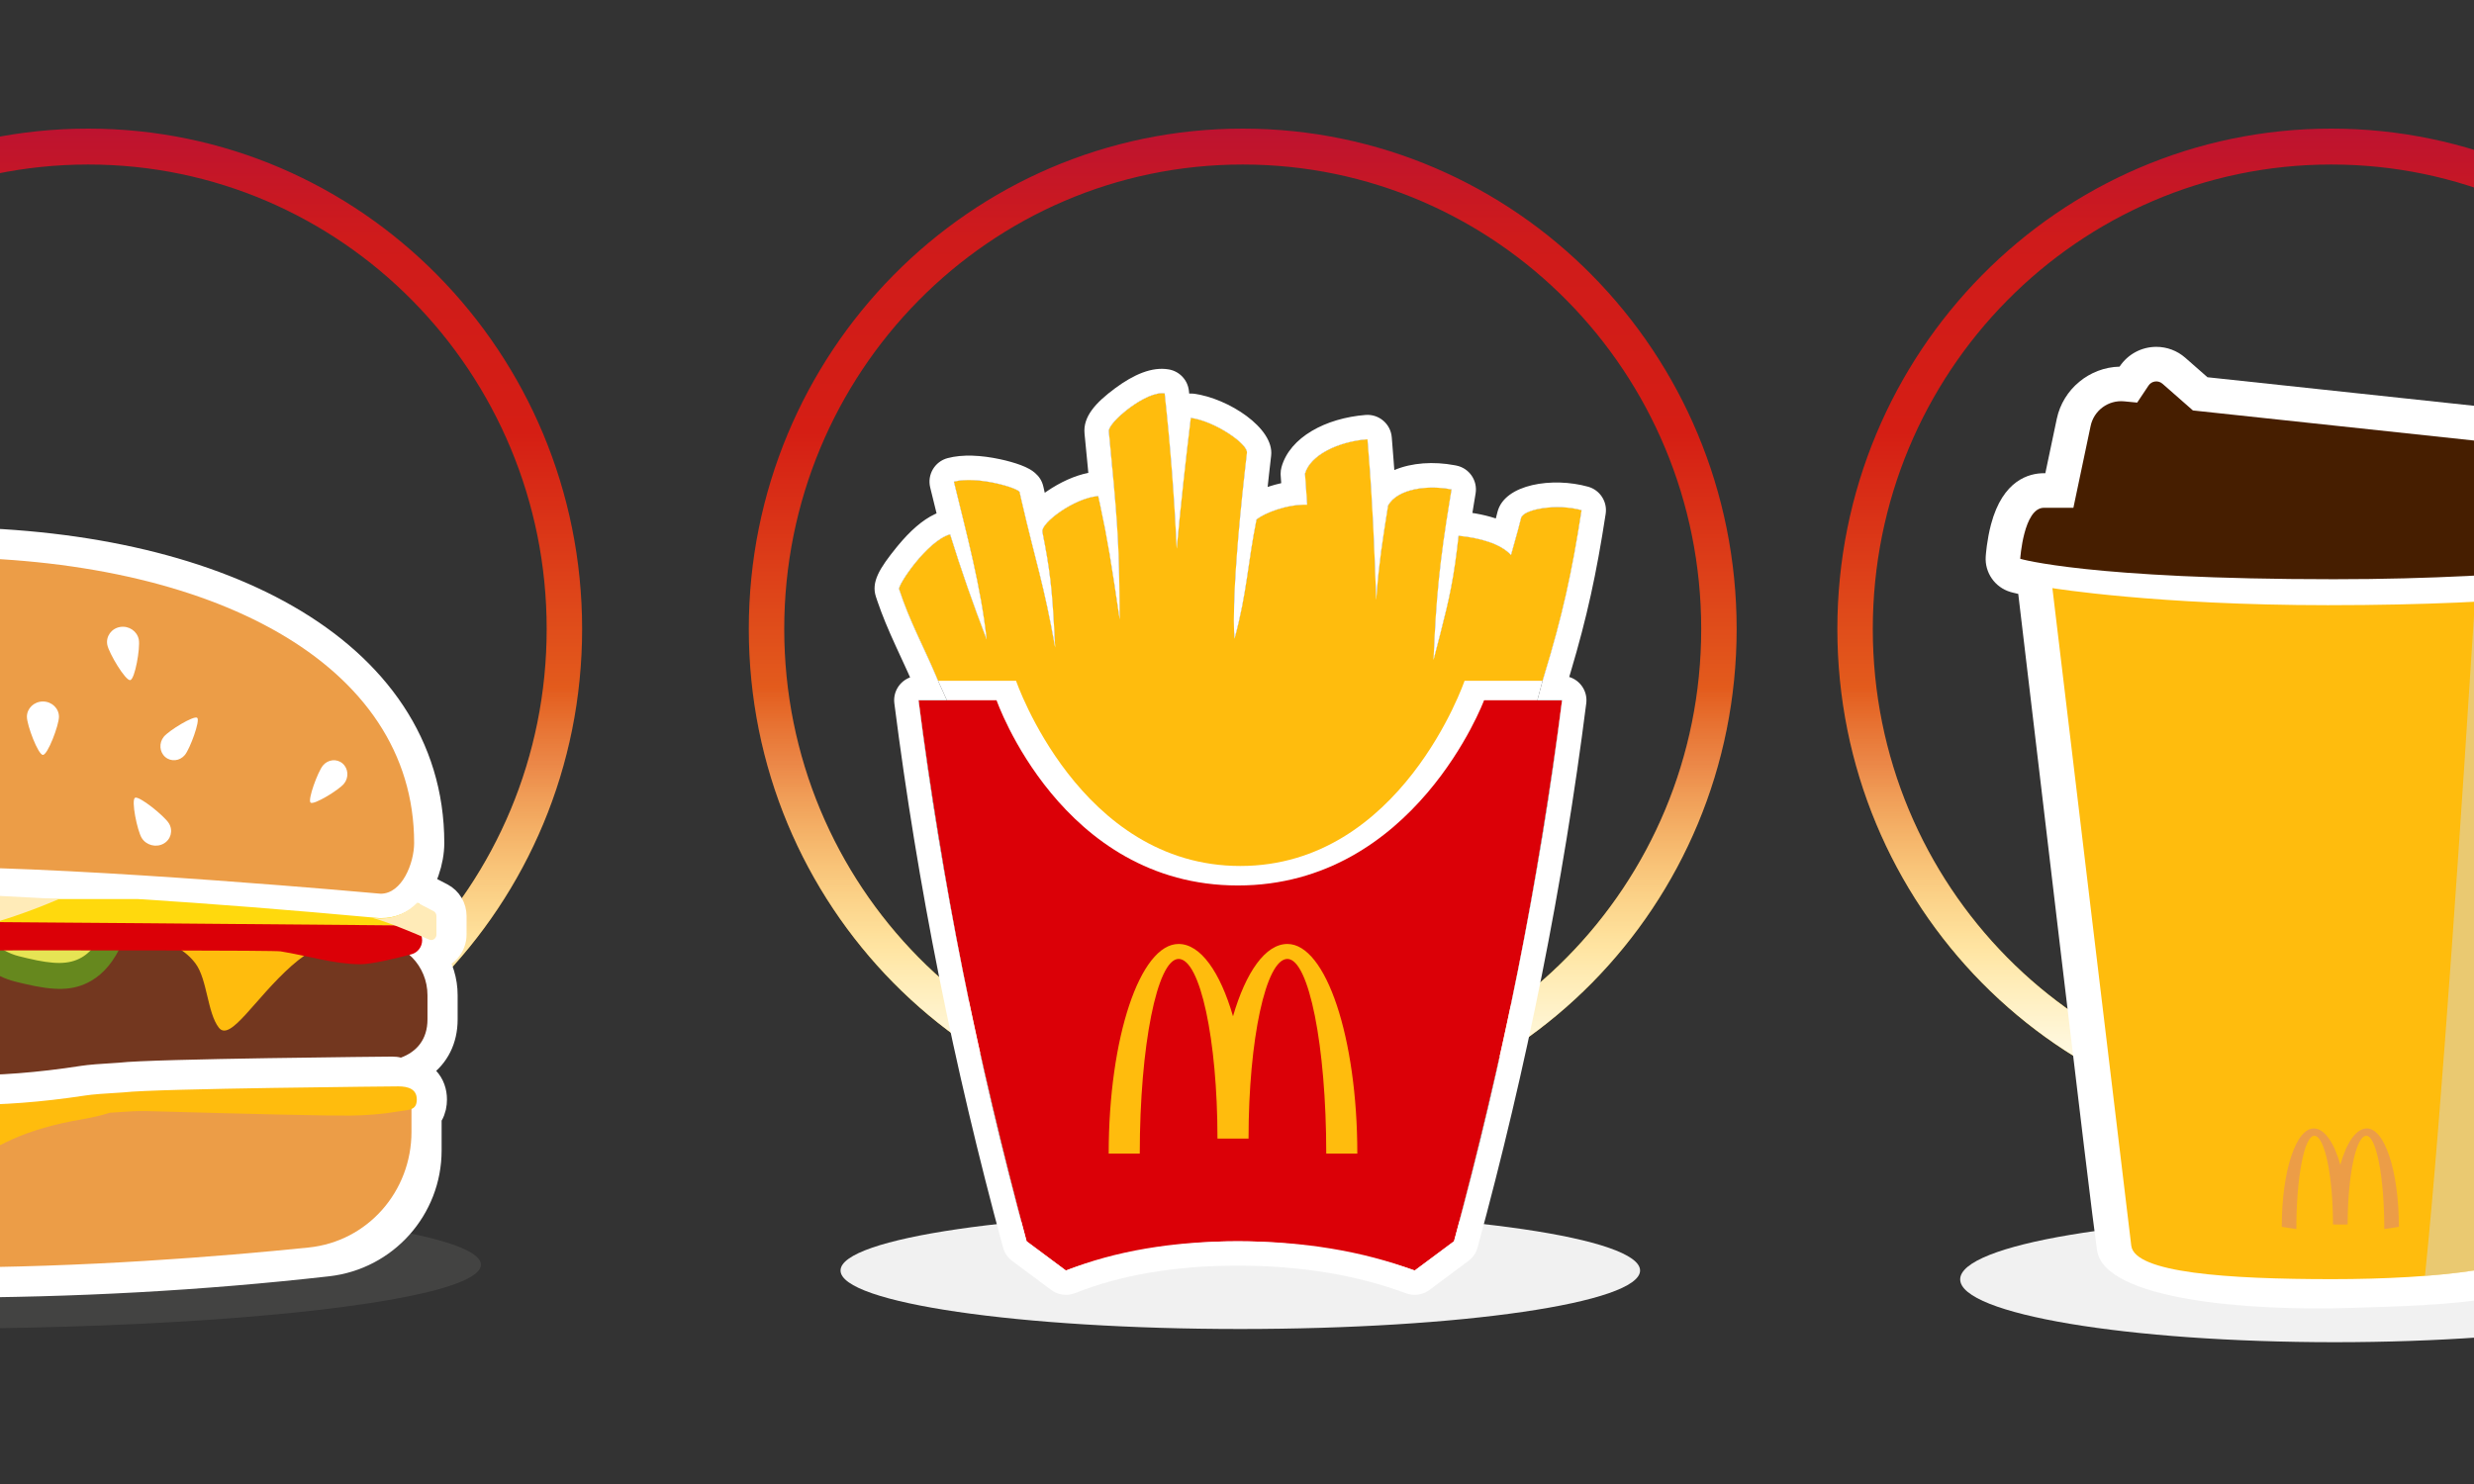 <svg width="375" height="225" viewBox="0 0 375 225" fill="none" xmlns="http://www.w3.org/2000/svg">
<rect x="0" y="0" width="375" height="225" fill="#333333" stroke="none"/>
<g clip-path="url(#clip0_1584_44983)">
<path fill-rule="evenodd" clip-rule="evenodd" d="M188.367 165.79C226.749 165.79 257.863 134.261 257.863 95.367C257.863 56.473 226.749 24.943 188.367 24.943C149.986 24.943 118.872 56.473 118.872 95.367C118.872 134.261 149.986 165.79 188.367 165.79ZM188.367 171.234C229.716 171.234 263.235 137.267 263.235 95.367C263.235 53.467 229.716 19.5 188.367 19.5C147.019 19.5 113.5 53.467 113.5 95.367C113.5 137.267 147.019 171.234 188.367 171.234Z" fill="url(#paint0_linear_1584_44983)"/>
<path fill-rule="evenodd" clip-rule="evenodd" d="M188.367 165.79C226.749 165.79 257.863 134.261 257.863 95.367C257.863 56.473 226.749 24.943 188.367 24.943C149.986 24.943 118.872 56.473 118.872 95.367C118.872 134.261 149.986 165.79 188.367 165.79ZM188.367 171.234C229.716 171.234 263.235 137.267 263.235 95.367C263.235 53.467 229.716 19.5 188.367 19.5C147.019 19.5 113.5 53.467 113.5 95.367C113.5 137.267 147.019 171.234 188.367 171.234Z" fill="url(#paint1_linear_1584_44983)"/>
<g style="mix-blend-mode:multiply">
<path fill-rule="evenodd" clip-rule="evenodd" d="M188.002 201.499C221.468 201.499 248.597 197.529 248.597 192.631C248.597 187.734 221.468 183.764 188.002 183.764C154.536 183.764 127.406 187.734 127.406 192.631C127.406 197.529 154.536 201.499 188.002 201.499Z" fill="#F1F1F1"/>
</g>
<path d="M168.067 65.389C167.935 64.042 173.799 59.169 176.536 59.65C177.401 67.556 178.005 75.386 178.359 83.175C178.981 76.575 179.69 69.97 180.498 63.357C184.097 63.836 189.165 67.285 189.007 68.648C186.371 91.293 187.129 96.78 187.134 96.814C189.041 89.756 189.076 85.657 190.458 78.758C191.675 77.785 195.031 76.448 198.135 76.518C198.058 75.258 197.897 73.083 197.806 71.817C198.58 69.037 202.768 66.956 207.276 66.597C208.078 76.255 208.255 81.635 208.607 90.934C208.959 85.807 209.463 82.539 210.402 76.645C211.831 74.077 216.464 73.491 220.021 74.209C218.288 84.532 217.699 90.065 217.292 100.04C219.36 92.015 220.219 89.12 221.084 81.232C224.233 81.532 227.47 82.422 229.033 84.158C229.644 81.932 229.995 80.773 230.564 78.53C230.898 77.219 235.919 76.29 239.729 77.353C238.343 86.359 236.958 92.767 234.354 101.448L233.817 103.217L233.029 106.173H236.773C236.762 106.26 234.18 126.61 230.071 147.186C225.955 167.795 220.397 188.177 220.392 188.198L214.435 192.632C214.381 192.612 202.488 188.198 187.629 188.198C172.773 188.198 161.621 192.611 161.567 192.632L155.61 188.198C155.605 188.18 150.002 167.57 145.931 147.186C141.867 126.836 139.24 106.261 139.229 106.173H143.528L142.185 103.217L141.804 102.308C139.891 97.817 137.858 94.136 136.279 89.319C136.083 88.711 140.522 82.007 144.013 81.014C145.698 86.463 147.555 91.756 149.551 96.939C148.7 89.052 146.531 81.032 144.586 73.028C148.094 72.096 154.411 73.996 154.551 74.618C156.855 84.845 158.14 88.056 159.938 98.162C159.524 89.81 159.275 87.017 158.004 80.636C157.739 79.308 162.868 75.481 166.461 75.213C167.737 80.918 168.318 84.411 169.715 93.881C169.63 83.447 169.601 80.977 168.067 65.389Z" fill="white"/>
<path fill-rule="evenodd" clip-rule="evenodd" d="M139.23 106.172H151.054C151.054 106.172 160.824 134.253 187.63 134.253C214.436 134.253 224.951 106.172 224.951 106.172H236.775C236.775 106.172 234.191 126.565 230.073 147.185C225.955 167.804 220.393 188.198 220.393 188.198L214.436 192.631C214.436 192.631 202.522 188.198 187.63 188.198C172.738 188.198 161.569 192.631 161.569 192.631L155.612 188.198C155.612 188.198 150.005 167.578 145.932 147.185C141.859 126.791 139.23 106.172 139.23 106.172Z" fill="#DB0007"/>
<path fill-rule="evenodd" clip-rule="evenodd" d="M195.139 143.121C191.81 143.121 188.839 147.397 186.895 154.083C184.953 147.397 181.981 143.121 178.651 143.121C172.798 143.121 168.051 157.348 168.051 174.897H172.762C172.762 158.602 175.4 145.391 178.651 145.391C181.904 145.391 184.54 157.586 184.54 172.628H189.251C189.251 157.586 191.887 145.391 195.139 145.391C198.392 145.391 201.029 158.602 201.029 174.897H205.738C205.738 157.348 200.994 143.121 195.139 143.121Z" fill="#FFBC0D"/>
<path fill-rule="evenodd" clip-rule="evenodd" d="M154.009 103.216C154.009 103.216 163.615 131.297 188.001 131.297C212.387 131.297 221.994 103.216 221.994 103.216C221.994 103.216 228.645 103.216 233.818 103.216C236.773 93.61 238.251 86.959 239.729 77.353C235.92 76.29 230.897 77.219 230.565 78.53C229.995 80.773 229.644 81.932 229.034 84.158C227.47 82.422 224.234 81.532 221.085 81.232C220.22 89.12 219.36 92.015 217.293 100.04C217.7 90.064 218.288 84.532 220.022 74.209C216.464 73.49 211.832 74.077 210.403 76.645C209.463 82.539 208.96 85.806 208.608 90.933C208.255 81.634 208.078 76.255 207.276 66.596C202.768 66.956 198.58 69.037 197.806 71.817C197.897 73.083 198.058 75.257 198.135 76.517C195.031 76.448 191.676 77.784 190.459 78.757C189.077 85.657 189.041 89.755 187.134 96.814C187.134 96.814 186.363 91.365 189.007 68.648C189.166 67.285 184.097 63.836 180.499 63.357C179.691 69.97 178.982 76.574 178.36 83.174C178.005 75.386 177.402 67.556 176.537 59.651C173.799 59.169 167.936 64.042 168.068 65.388C169.602 80.977 169.63 83.446 169.715 93.88C168.319 84.41 167.738 80.917 166.462 75.212C162.868 75.481 157.74 79.308 158.005 80.635C159.276 87.017 159.524 89.809 159.938 98.162C158.141 88.055 156.856 84.845 154.551 74.618C154.411 73.996 148.094 72.096 144.586 73.028C146.531 81.032 148.701 89.052 149.551 96.939C147.555 91.756 145.699 86.463 144.013 81.013C140.522 82.006 136.081 88.713 136.28 89.32C137.964 94.457 140.164 98.302 142.185 103.216H154.009Z" fill="#FFBC0D"/>
<path d="M169.027 58.865C171.836 56.786 174.618 55.562 177.177 56.013C178.795 56.298 180.03 57.617 180.209 59.25L180.253 59.672L180.349 59.666C180.505 59.66 180.664 59.664 180.824 59.679L180.985 59.696C186.159 60.385 193.163 64.893 192.677 69.076C192.568 70.012 192.463 70.927 192.364 71.818L192.145 73.832L192.351 73.763C192.942 73.569 193.556 73.401 194.179 73.262L194.204 73.256L194.124 72.131L194.111 71.872C194.106 71.52 194.151 71.168 194.246 70.827C195.508 66.295 200.929 63.397 206.982 62.914C209.012 62.752 210.79 64.263 210.958 66.292C211.059 67.504 211.15 68.66 211.234 69.777L211.344 71.269L211.378 71.256C214.006 70.146 217.304 69.941 220.48 70.535L220.753 70.588C222.707 70.982 223.995 72.856 223.665 74.821C223.567 75.404 223.473 75.971 223.383 76.524L223.181 77.772L223.732 77.863C224.72 78.038 225.66 78.265 226.54 78.547L226.728 78.608L226.848 78.15L226.982 77.623C228.059 73.378 235.348 72.296 240.722 73.795C242.523 74.298 243.665 76.067 243.381 77.916C241.972 87.072 240.561 93.528 238.091 101.85L237.854 102.64L237.928 102.662C239.512 103.182 240.605 104.743 240.454 106.488L240.438 106.638C238.705 120.321 236.457 134.078 233.694 147.91C230.932 161.74 227.686 175.494 223.956 189.172C223.739 189.969 223.26 190.67 222.598 191.163L216.641 195.597C215.636 196.345 214.32 196.533 213.146 196.096C205.633 193.3 197.132 191.895 187.628 191.895C178.144 191.895 169.917 193.294 162.931 196.067C161.74 196.54 160.389 196.362 159.361 195.597L153.404 191.163C152.741 190.669 152.262 189.967 152.045 189.169C148.285 175.342 145.038 161.589 142.307 147.91C139.575 134.23 137.327 120.473 135.563 106.641C135.34 104.884 136.382 103.288 137.938 102.709L137.949 102.706L137.579 101.877L137.238 101.128L135.844 98.103C134.566 95.313 133.739 93.331 132.99 91.137L132.768 90.471C132.04 88.25 133.284 86.203 135.893 82.985L136.137 82.688C137.931 80.525 139.788 78.85 141.725 77.942L141.962 77.835L140.995 73.902C140.521 71.949 141.694 69.975 143.637 69.459C145.891 68.86 148.7 69.006 151.605 69.629C152.752 69.875 153.849 70.188 154.729 70.519C155.229 70.707 155.668 70.904 156.052 71.122C156.347 71.29 156.619 71.474 156.885 71.706C157.476 72.223 157.939 72.847 158.155 73.807L158.361 74.714L158.706 74.474C160.687 73.125 162.891 72.104 164.964 71.696L164.888 70.882L164.391 65.752C164.138 63.189 166.028 61.086 169.027 58.865ZM176.536 59.651C173.799 59.169 167.935 64.043 168.067 65.39C169.308 78 169.564 82.025 169.661 88.627L169.714 93.882C168.44 85.243 167.845 81.577 166.781 76.669L166.461 75.214C162.868 75.482 157.739 79.309 158.004 80.637C159.148 86.38 159.463 89.216 159.816 95.814L159.937 98.163C158.214 88.478 156.962 85.126 154.833 75.862L154.551 74.619C154.411 73.997 148.094 72.097 144.586 73.029C146.531 81.033 148.7 89.053 149.551 96.94C147.555 91.757 145.698 86.464 144.013 81.015C140.522 82.008 136.082 88.712 136.279 89.32C137.875 94.188 139.934 97.895 141.864 102.45L142.185 103.218L143.527 106.174H139.229C140.981 119.92 143.215 133.591 145.93 147.187C148.645 160.782 151.871 174.453 155.609 188.199L161.566 192.633C169.012 189.677 177.7 188.199 187.628 188.199C197.556 188.199 206.492 189.677 214.435 192.633L220.391 188.199C224.099 174.604 227.326 160.933 230.071 147.187C232.817 133.44 235.05 119.769 236.772 106.174H233.028L233.816 103.218L234.081 102.353C236.862 93.206 238.295 86.669 239.729 77.353C235.919 76.291 230.897 77.22 230.563 78.531C230.374 79.279 230.209 79.907 230.05 80.493L229.032 84.159C227.469 82.423 224.233 81.533 221.084 81.233C220.384 87.619 219.688 90.733 218.351 95.944L217.292 100.041C217.679 90.552 218.23 85.083 219.775 75.688L220.021 74.21C216.463 73.492 211.83 74.078 210.401 76.647C209.524 82.147 209.027 85.361 208.679 89.933L208.606 90.935C208.274 82.167 208.098 76.884 207.407 68.213L207.275 66.598C202.767 66.957 198.58 69.038 197.806 71.818C197.876 72.792 197.987 74.303 198.069 75.522L198.134 76.519C195.03 76.449 191.675 77.786 190.458 78.759C189.076 85.659 189.04 89.757 187.133 96.815C187.127 96.773 186.432 91.706 188.705 71.293L189.006 68.649C189.164 67.286 184.097 63.837 180.498 63.358C179.69 69.971 178.98 76.575 178.358 83.176C178.004 75.387 177.401 67.557 176.536 59.651Z" fill="white"/>
<path fill-rule="evenodd" clip-rule="evenodd" d="M13.367 165.79C51.749 165.79 82.863 134.261 82.863 95.367C82.863 56.473 51.749 24.943 13.367 24.943C-25.014 24.943 -56.128 56.473 -56.128 95.367C-56.128 134.261 -25.014 165.79 13.367 165.79ZM13.367 171.234C54.715 171.234 88.235 137.267 88.235 95.367C88.235 53.467 54.715 19.5 13.367 19.5C-27.981 19.5 -61.5 53.467 -61.5 95.367C-61.5 137.267 -27.981 171.234 13.367 171.234Z" fill="url(#paint2_linear_1584_44983)"/>
<path fill-rule="evenodd" clip-rule="evenodd" d="M13.367 165.79C51.749 165.79 82.863 134.261 82.863 95.367C82.863 56.473 51.749 24.943 13.367 24.943C-25.014 24.943 -56.128 56.473 -56.128 95.367C-56.128 134.261 -25.014 165.79 13.367 165.79ZM13.367 171.234C54.715 171.234 88.235 137.267 88.235 95.367C88.235 53.467 54.715 19.5 13.367 19.5C-27.981 19.5 -61.5 53.467 -61.5 95.367C-61.5 137.267 -27.981 171.234 13.367 171.234Z" fill="url(#paint3_linear_1584_44983)"/>
<g style="mix-blend-mode:multiply">
<ellipse cx="-11.303" cy="191.748" rx="84.197" ry="9.715" fill="#A0A09F" fill-opacity="0.15"/>
</g>
<path d="M-9.278 82.216C11.542 82.216 29.987 86.245 43.313 93.915C56.697 101.618 65.059 113.11 65.06 127.812C65.06 129.133 64.794 130.614 64.309 131.996C64.065 132.689 63.752 133.398 63.359 134.073L63.97 134.684C64.295 134.762 64.597 134.913 64.858 135.122L66.764 136.113H66.763C67.828 136.665 68.436 137.76 68.436 138.885V141.698C68.436 143.244 67.265 144.693 65.571 144.804C65.505 144.913 65.435 145.019 65.36 145.123C66.449 146.776 67.083 148.764 67.083 150.896V154.561C67.083 157.543 65.838 159.816 63.846 161.281V163.372C64.034 163.509 64.217 163.668 64.389 163.85C65.139 164.644 65.464 165.653 65.464 166.697C65.464 167.372 65.346 168.135 64.92 168.84C64.838 168.975 64.747 169.097 64.654 169.212V174.427C64.654 183.034 58.191 190.27 49.638 191.238C30.665 193.386 11.161 194.459 -8.873 194.459C-11.595 194.459 -14.335 194.439 -17.09 194.399C-17.587 194.485 -18.076 194.472 -18.545 194.378C-36.245 194.077 -54.618 192.965 -73.661 191.039C-82.197 190.176 -88.717 183.067 -88.875 174.521C-88.875 174.515 -88.875 174.508 -88.875 174.501L-88.878 174.227V167.888C-88.878 166.626 -87.855 165.603 -86.594 165.603H-84.811C-84.773 165.567 -84.733 165.526 -84.692 165.478C-84.459 165.203 -84.021 164.522 -84.02 163.03C-84.02 161.451 -84.513 159.737 -85.073 158.33C-85.346 157.645 -85.619 157.072 -85.821 156.674C-85.922 156.476 -86.005 156.323 -86.06 156.224C-86.087 156.175 -86.107 156.139 -86.119 156.117C-86.124 156.108 -86.129 156.101 -86.131 156.098L-86.195 155.981C-86.384 155.615 -86.467 155.208 -86.444 154.804C-86.446 154.723 -86.449 154.642 -86.449 154.561V150.896C-86.449 148.464 -85.626 146.218 -84.241 144.445C-84.567 143.895 -84.772 143.264 -84.819 142.589C-84.821 142.562 -84.823 142.535 -84.824 142.509L-84.829 142.371L-84.83 142.291C-84.83 141.578 -84.655 140.907 -84.346 140.316C-84.435 140.144 -84.513 139.966 -84.579 139.781C-84.825 139.301 -84.899 138.737 -84.762 138.188L-84.203 135.951C-85.028 135.182 -85.668 134.253 -86.134 133.313C-86.858 131.852 -87.259 130.186 -87.259 128.622C-87.259 113.819 -77.872 102.149 -63.656 94.3C-49.448 86.454 -30.117 82.216 -9.278 82.216Z" fill="white" stroke="white" stroke-width="4.569" stroke-linejoin="round"/>
<path fill-rule="evenodd" clip-rule="evenodd" d="M-86.594 171.262C-86.594 180.42 -79.758 188.114 -70.638 188.955C-55.356 190.366 -31.36 192.176 -8.874 192.176C12.627 192.176 33.299 190.521 46.786 189.143C55.747 188.228 62.37 180.621 62.37 171.614V167.888H-86.594V171.262Z" fill="#EC9D47"/>
<path fill-rule="evenodd" clip-rule="evenodd" d="M56.956 142.835C61.286 142.835 64.796 146.444 64.796 150.896V154.56C64.796 157.59 63.17 159.466 60.767 160.355C60.368 160.243 59.91 160.199 59.422 160.199C59.406 160.199 23.021 160.521 18.096 161.119C15.25 161.282 13.33 161.44 12.337 161.595C-14.955 165.848 -26.477 159.421 -39.555 158.089C-48.112 157.218 -56.162 157.766 -62.433 159.312C-62.5 159.328 -65.082 159.702 -66.518 159.788C-69.085 159.941 -71.428 160.239 -74.453 160.148C-76.189 160.096 -78.482 160.896 -79.796 160.473C-82.386 159.639 -84.168 157.732 -84.168 154.56V150.896C-84.168 146.444 -80.658 142.835 -76.328 142.835C-46.128 141.203 -23.399 140.379 -8.141 140.362L-7.662 140.361C6.697 140.361 28.237 141.186 56.956 142.835Z" fill="#73371F"/>
<path fill-rule="evenodd" clip-rule="evenodd" d="M12.97 166.091C13.969 165.938 15.902 165.782 18.767 165.622C23.725 165.031 60.357 164.713 60.374 164.713C61.922 164.713 63.177 165.152 63.177 166.698C63.177 168.413 61.936 168.25 60.242 168.535C57.982 168.915 55.564 169.117 52.988 169.14C49.552 169.17 39.238 168.942 22.046 168.455C21.119 168.429 19.33 168.512 16.681 168.705C15.415 169.098 13.953 169.454 12.285 169.736C-4.032 172.499 -9.182 180.212 -15.377 190.282C-21.354 199.998 -25.51 169.202 -45.354 168.357C-58.583 167.793 -69.393 168.149 -77.783 169.424C-77.984 169.431 -78.185 169.418 -78.384 169.385C-80.043 169.109 -81.164 168.355 -80.888 166.698C-80.53 164.553 -78.739 164.565 -76.566 164.426L-74.699 164.307C-71.764 164.458 -69.005 164.458 -66.42 164.307C-64.975 164.223 -62.375 163.853 -62.307 163.837C-55.994 162.311 -47.889 161.769 -39.274 162.63C-26.108 163.945 -14.508 170.29 12.97 166.091Z" fill="#FFBC0D"/>
<path d="M-4.172 142.516C1.924 142.528 8.687 142.675 16.119 142.954C12.748 150.031 7.298 148.558 2.141 147.164C-0.284 146.508 -2.408 144.893 -4.077 142.646L-4.172 142.516Z" fill="#E6E454"/>
<path d="M-5.828 142.623C-4.373 142.613 -2.877 142.61 -1.342 142.615C-0.114 143.77 1.316 144.595 2.89 144.983C3.55 145.146 3.844 145.217 4.209 145.303C8.162 146.235 10.447 146.277 12.385 145.16C13.24 144.666 14.011 143.921 14.696 142.884C15.948 142.918 17.221 142.957 18.512 142.999C17.305 145.724 15.745 147.598 13.823 148.706C11.084 150.286 8.245 150.234 3.653 149.152C3.352 149.08 3.1 149.02 2.669 148.914L2.308 148.825C-0.954 148.022 -3.722 145.823 -5.717 142.794L-5.828 142.623Z" fill="#66881E"/>
<path fill-rule="evenodd" clip-rule="evenodd" d="M21.516 141.68C29.512 142.137 38.418 142.772 48.232 143.586C46.828 144.355 45.491 145.284 44.226 146.404C38.604 151.383 34.909 158.038 33.169 155.809C31.428 153.581 31.428 148.491 29.637 146.086C28.236 144.206 25.994 142.795 21.817 141.753L21.516 141.68Z" fill="#FFBC0D"/>
<path d="M20.918 136.313C31.57 136.98 43.71 137.937 57.334 139.183L57.538 139.202H57.744C60.013 139.202 61.926 138.317 63.432 136.902C63.802 137.267 64.031 137.775 64.031 138.337C64.031 139.454 63.125 140.361 62.007 140.361H-80.521C-81.499 140.361 -82.315 139.667 -82.504 138.745C-81.636 139.041 -80.702 139.202 -79.711 139.202H-79.519L-79.327 139.185C-64.71 137.938 -51.902 136.981 -40.908 136.312L20.918 136.313Z" fill="#FFD90D"/>
<path d="M-82.547 142.276C-82.547 141.202 -81.711 140.328 -80.636 140.316C-71.122 140.204 -28.848 139.719 -17.375 139.719C-5.802 139.719 50.044 140.213 61.809 140.318C63.037 140.329 63.988 141.328 63.988 142.556C63.988 143.554 63.327 144.432 62.361 144.687C60.181 145.263 56.383 146.195 54.634 146.195C52.65 146.195 50.653 145.871 48.628 145.463C46.628 145.061 44.601 144.576 42.534 144.243C40.58 143.928 -65.119 144.197 -80.65 144.238C-81.735 144.241 -82.547 143.362 -82.547 142.276Z" fill="#DB0007"/>
<path d="M65.71 138.139C65.981 138.278 66.153 138.567 66.153 138.884V141.697C66.153 142.155 65.8 142.526 65.365 142.526C65.262 142.526 65.161 142.505 65.066 142.465C62.715 141.451 58.788 139.796 56.438 139.159L57.272 139.239L57.471 139.258H57.672C59.901 139.258 61.777 138.335 63.249 136.859C63.541 137.006 65.412 137.986 65.71 138.139Z" fill="#FFEBB8"/>
<path d="M-10.024 135.504C-4.767 135.504 2.094 135.966 8.938 136.313C-0.33 140.284 -8.137 141.981 -12.862 141.981C-17.469 141.981 -24.235 140.094 -33.16 136.321C-23.936 135.776 -16.223 135.504 -10.024 135.504Z" fill="#FFEBB8"/>
<path fill-rule="evenodd" clip-rule="evenodd" d="M62.773 127.813C62.773 130.853 60.95 135.504 57.702 135.504C57.702 135.504 13.452 131.456 -10.09 131.456C-32.282 131.456 -79.714 135.504 -79.714 135.504C-82.962 135.504 -84.977 131.663 -84.977 128.622C-84.977 101.259 -50.416 84.5 -9.28 84.5C31.855 84.5 62.773 100.449 62.773 127.813Z" fill="#EC9D47"/>
<path fill-rule="evenodd" clip-rule="evenodd" d="M25.046 114.774C24.163 114.013 24.068 112.636 24.833 111.699C25.598 110.762 29.415 108.422 29.895 108.836C30.374 109.249 28.795 113.519 28.03 114.456C27.265 115.393 25.929 115.536 25.046 114.774Z" fill="white"/>
<path fill-rule="evenodd" clip-rule="evenodd" d="M18.215 95.059C19.534 94.842 20.797 95.697 21.038 96.969C21.278 98.24 20.453 103.001 19.737 103.119C19.021 103.237 16.503 99.027 16.262 97.755C16.022 96.483 16.896 95.276 18.215 95.059Z" fill="white"/>
<path fill-rule="evenodd" clip-rule="evenodd" d="M6.507 106.359C7.848 106.359 8.936 107.395 8.936 108.672C8.936 109.95 7.235 114.455 6.507 114.455C5.778 114.455 4.078 109.95 4.078 108.672C4.078 107.395 5.166 106.359 6.507 106.359Z" fill="white"/>
<path fill-rule="evenodd" clip-rule="evenodd" d="M51.925 115.753C52.808 116.514 52.904 117.891 52.139 118.828C51.374 119.765 47.557 122.105 47.077 121.692C46.598 121.278 48.177 117.009 48.942 116.071C49.707 115.134 51.043 114.992 51.925 115.753Z" fill="white"/>
<path fill-rule="evenodd" clip-rule="evenodd" d="M24.767 127.927C23.63 128.542 22.158 128.149 21.48 127.049C20.802 125.949 19.852 121.291 20.469 120.957C21.087 120.623 24.92 123.723 25.598 124.823C26.276 125.923 25.904 127.313 24.767 127.927Z" fill="white"/>
<path fill-rule="evenodd" clip-rule="evenodd" d="M353.367 165.79C391.749 165.79 422.863 134.261 422.863 95.367C422.863 56.473 391.749 24.943 353.367 24.943C314.986 24.943 283.872 56.473 283.872 95.367C283.872 134.261 314.986 165.79 353.367 165.79ZM353.367 171.234C394.716 171.234 428.235 137.267 428.235 95.367C428.235 53.467 394.716 19.5 353.367 19.5C312.019 19.5 278.5 53.467 278.5 95.367C278.5 137.267 312.019 171.234 353.367 171.234Z" fill="url(#paint4_linear_1584_44983)"/>
<path fill-rule="evenodd" clip-rule="evenodd" d="M353.367 165.79C391.749 165.79 422.863 134.261 422.863 95.367C422.863 56.473 391.749 24.943 353.367 24.943C314.986 24.943 283.872 56.473 283.872 95.367C283.872 134.261 314.986 165.79 353.367 165.79ZM353.367 171.234C394.716 171.234 428.235 137.267 428.235 95.367C428.235 53.467 394.716 19.5 353.367 19.5C312.019 19.5 278.5 53.467 278.5 95.367C278.5 137.267 312.019 171.234 353.367 171.234Z" fill="url(#paint5_linear_1584_44983)"/>
<g style="mix-blend-mode:multiply">
<path fill-rule="evenodd" clip-rule="evenodd" d="M353.897 203.5C385.255 203.5 410.676 199.234 410.676 193.971C410.676 188.708 385.255 184.441 353.897 184.441C322.538 184.441 297.117 188.708 297.117 193.971C297.117 199.234 322.538 203.5 353.897 203.5Z" fill="#F1F1F1"/>
</g>
<path d="M321.302 55.555C322.541 53.697 324.613 52.588 326.846 52.588C328.463 52.588 330.023 53.176 331.238 54.243L334.602 57.196L390.685 63.203C393.002 63.451 395.085 64.699 396.397 66.627C397.276 67.92 398.27 69.665 398.99 71.751C400.839 71.807 402.586 72.617 403.929 74.047C407.188 77.516 407.094 83.347 406.987 85.051C406.835 87.477 405.036 89.48 402.641 89.89C402.603 89.897 402.125 89.978 401.233 90.11C398.3 117.042 391.617 180.441 390.352 189.048C389.088 197.656 369.983 197.867 356.279 198.309C340.963 198.803 318.955 197.118 317.856 189.554C316.758 181.99 308.33 110.184 305.92 90.046C305.227 89.892 304.85 89.785 304.728 89.749C302.382 89.054 300.829 86.827 300.988 84.385C301.004 84.135 301.165 81.874 301.789 79.514C303.579 72.757 307.586 71.747 309.815 71.747H310.024L311.758 63.51C312.708 58.996 316.691 55.7 321.279 55.59L321.302 55.555Z" fill="white"/>
<path fill-rule="evenodd" clip-rule="evenodd" d="M306.219 84.724C306.219 84.724 306.721 76.988 309.816 76.988H314.278L316.888 64.588C317.384 62.229 319.574 60.619 321.973 60.85L323.946 61.04L325.665 58.461C326.141 57.746 327.137 57.614 327.782 58.181L332.394 62.23L390.128 68.413C390.914 68.498 391.62 68.921 392.066 69.576C393.032 70.996 394.576 73.744 394.738 76.988H398.784C400.806 76.988 401.996 80.915 401.758 84.724C401.758 84.724 383.732 87.819 353.75 87.819C316.629 87.819 306.219 84.724 306.219 84.724Z" fill="#461E00"/>
<path fill-rule="evenodd" clip-rule="evenodd" d="M311.094 89.168C311.094 89.168 322.698 186.169 323.051 188.877C323.586 192.983 337.614 193.941 353.498 193.941C369.381 193.941 384.622 192.269 385.157 188.341C385.693 184.413 396.043 89.257 396.043 89.257C396.043 89.257 383.105 91.756 352.856 91.756C326.888 91.756 311.094 89.168 311.094 89.168Z" fill="#FFBC0D"/>
<g style="mix-blend-mode:multiply" opacity="0.5">
<path d="M396.044 89.258C396.042 89.277 385.694 184.415 385.158 188.342C384.788 191.061 377.37 192.698 367.57 193.449C370.13 168.646 373.285 120.329 375.137 91.235C389.588 90.503 396.044 89.258 396.044 89.258Z" fill="#D6D6D6"/>
</g>
<path fill-rule="evenodd" clip-rule="evenodd" d="M358.631 172.202C360.165 172.088 361.403 178.374 361.403 186.341C362.14 186.245 362.876 186.133 363.611 186.005C363.611 177.422 361.394 170.888 358.631 171.093C357.06 171.213 355.655 173.33 354.737 176.599C353.819 173.33 352.414 171.213 350.843 171.093C348.081 170.888 345.863 177.422 345.863 186.005C346.597 186.133 347.334 186.245 348.071 186.341C348.071 178.374 349.309 172.088 350.843 172.202C352.377 172.319 353.624 178.297 353.624 185.652C354.366 185.668 355.108 185.668 355.85 185.652C355.85 178.297 357.097 172.32 358.631 172.202Z" fill="#EC9D47"/>
</g>
<defs>
<linearGradient id="paint0_linear_1584_44983" x1="113.5" y1="164.089" x2="113.5" y2="19.5" gradientUnits="userSpaceOnUse">
<stop stop-color="#FFD42C"/>
<stop offset="0.135" stop-color="#FFBC0D"/>
<stop offset="0.331" stop-color="#E76E1F"/>
<stop offset="0.682" stop-color="#D51E14"/>
<stop offset="0.885" stop-color="#CF1B1B"/>
<stop offset="1" stop-color="#BD1330"/>
<stop offset="1" stop-color="#910063"/>
</linearGradient>
<linearGradient id="paint1_linear_1584_44983" x1="188.367" y1="19.5" x2="188.367" y2="171.234" gradientUnits="userSpaceOnUse">
<stop offset="0.558" stop-color="white" stop-opacity="0"/>
<stop offset="0.982" stop-color="white"/>
</linearGradient>
<linearGradient id="paint2_linear_1584_44983" x1="-61.5" y1="164.089" x2="-61.5" y2="19.5" gradientUnits="userSpaceOnUse">
<stop stop-color="#FFD42C"/>
<stop offset="0.135" stop-color="#FFBC0D"/>
<stop offset="0.331" stop-color="#E76E1F"/>
<stop offset="0.682" stop-color="#D51E14"/>
<stop offset="0.885" stop-color="#CF1B1B"/>
<stop offset="1" stop-color="#BD1330"/>
<stop offset="1" stop-color="#910063"/>
</linearGradient>
<linearGradient id="paint3_linear_1584_44983" x1="13.367" y1="19.5" x2="13.367" y2="171.234" gradientUnits="userSpaceOnUse">
<stop offset="0.558" stop-color="white" stop-opacity="0"/>
<stop offset="0.982" stop-color="white"/>
</linearGradient>
<linearGradient id="paint4_linear_1584_44983" x1="278.5" y1="164.089" x2="278.5" y2="19.5" gradientUnits="userSpaceOnUse">
<stop stop-color="#FFD42C"/>
<stop offset="0.135" stop-color="#FFBC0D"/>
<stop offset="0.331" stop-color="#E76E1F"/>
<stop offset="0.682" stop-color="#D51E14"/>
<stop offset="0.885" stop-color="#CF1B1B"/>
<stop offset="1" stop-color="#BD1330"/>
<stop offset="1" stop-color="#910063"/>
</linearGradient>
<linearGradient id="paint5_linear_1584_44983" x1="353.367" y1="19.5" x2="353.367" y2="171.234" gradientUnits="userSpaceOnUse">
<stop offset="0.558" stop-color="white" stop-opacity="0"/>
<stop offset="0.982" stop-color="white"/>
</linearGradient>
<clipPath id="clip0_1584_44983">
<rect width="375" height="225" fill="white"/>
</clipPath>
</defs>
</svg>
